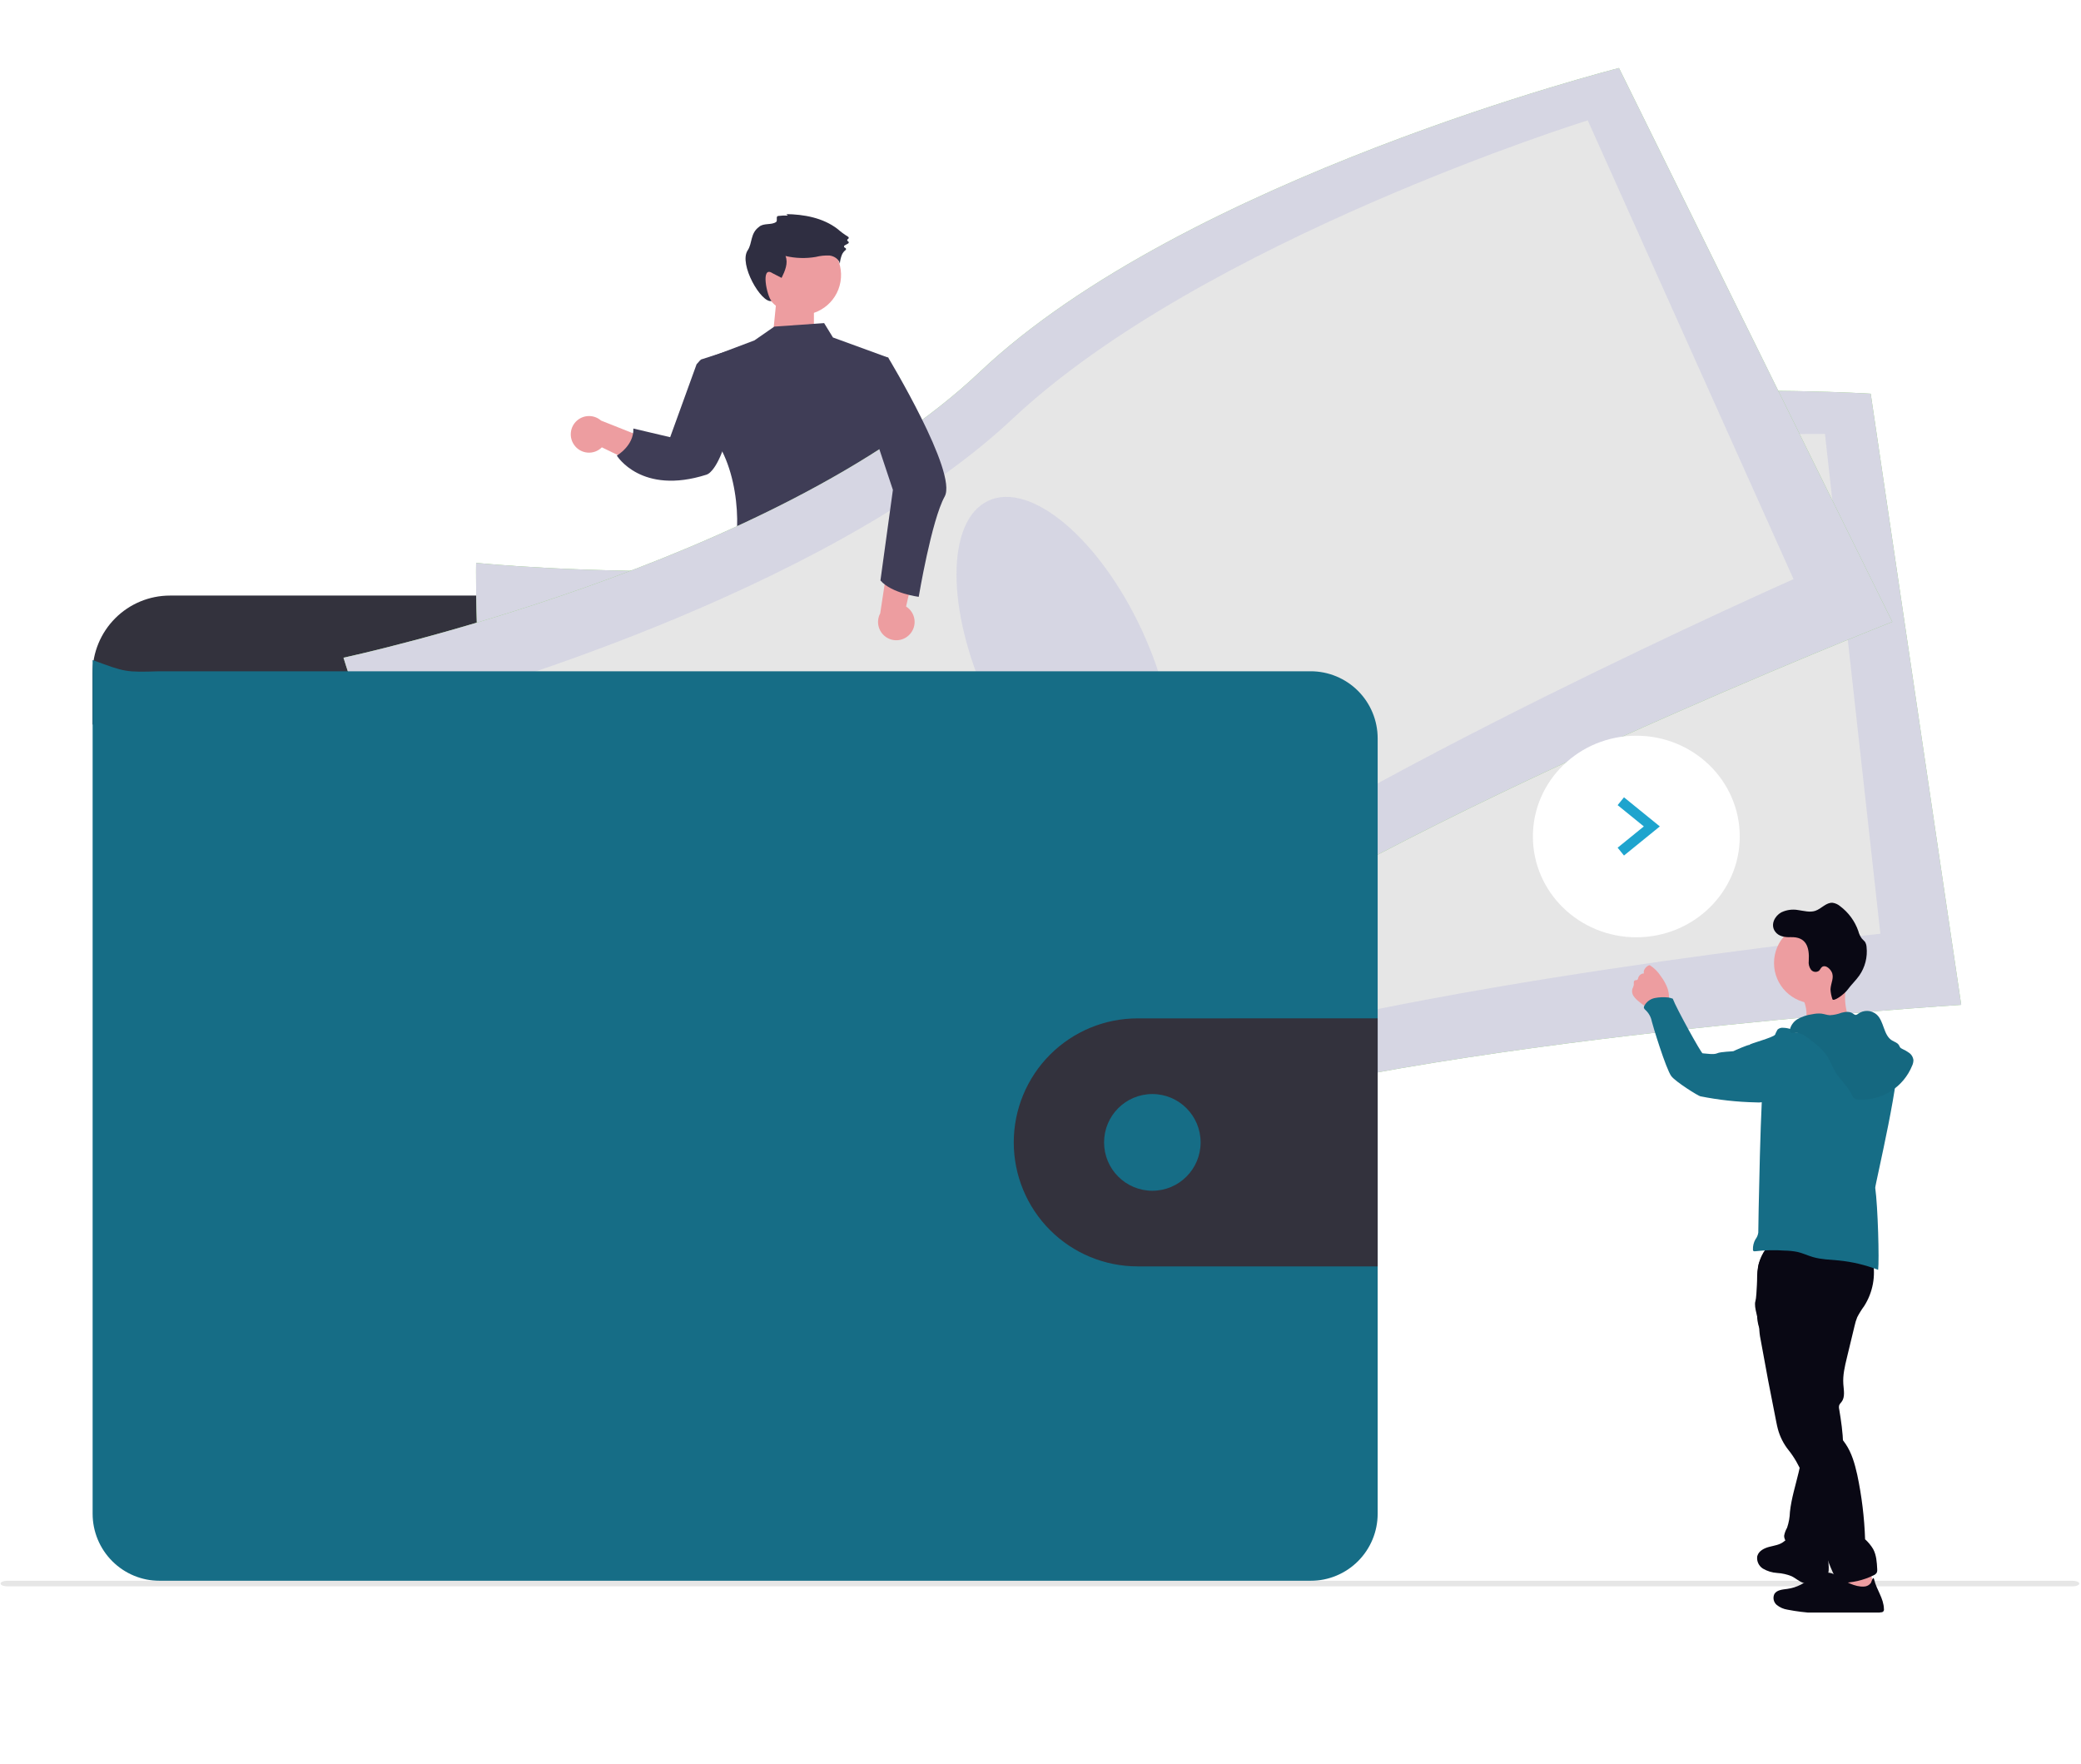 <svg width="826" height="700" viewBox="0 0 826 700" fill="none" xmlns="http://www.w3.org/2000/svg">
<g clip-path="url(#clip0_358_786)">
<path d="M323.064 119.837H308.11L306.414 136.733H323.064V119.837Z" fill="#ED9DA0"/>
<path d="M319.136 93.369C310.429 92.757 302.875 99.332 302.265 108.053C301.654 116.775 308.217 124.341 316.925 124.952C325.632 125.564 333.186 118.99 333.797 110.268C334.407 101.547 327.844 93.981 319.136 93.369Z" fill="#ED9DA0"/>
<path d="M312.651 85.536C312.588 85.374 312.478 85.234 312.335 85.135C312.192 85.036 312.023 84.981 311.849 84.979C319.097 85.054 326.637 86.433 332.401 90.84C333.723 91.999 335.14 93.045 336.636 93.968C336.709 94.007 336.771 94.064 336.815 94.134C336.859 94.204 336.884 94.284 336.889 94.367C336.893 94.449 336.875 94.532 336.838 94.606C336.801 94.68 336.746 94.743 336.677 94.789L336.492 94.914C336.419 94.963 336.36 95.031 336.322 95.112C336.285 95.192 336.271 95.281 336.281 95.37C336.291 95.458 336.325 95.541 336.38 95.611C336.434 95.681 336.507 95.734 336.59 95.766C336.675 95.799 336.75 95.855 336.804 95.929C336.859 96.003 336.891 96.091 336.897 96.182C336.904 96.273 336.884 96.365 336.84 96.445C336.796 96.526 336.73 96.592 336.65 96.637L335.251 97.411C335.181 97.449 335.122 97.505 335.079 97.572C335.036 97.64 335.01 97.717 335.004 97.797C334.999 97.877 335.013 97.957 335.047 98.03C335.08 98.103 335.131 98.166 335.195 98.215C335.304 98.293 335.418 98.362 335.538 98.421C335.613 98.455 335.678 98.508 335.726 98.575C335.775 98.642 335.805 98.72 335.815 98.802C335.824 98.884 335.813 98.967 335.781 99.043C335.749 99.119 335.698 99.186 335.633 99.237C335.017 99.713 334.526 100.334 334.204 101.044C333.734 102.203 333.444 103.428 333.345 104.676C333.008 102.849 331.127 101.655 329.288 101.417C327.433 101.33 325.575 101.519 323.775 101.977C319.793 102.655 315.715 102.526 311.783 101.597C312.943 104.407 311.577 107.565 310.235 110.292L306.636 108.438C301.741 105.194 304.44 117.637 306.226 119.444C302.235 120.517 293.103 104.808 296.777 99.351C298.688 96.511 297.745 92.611 301.292 90.036C303.06 88.42 306.279 89.42 308.054 88.099C308.752 87.579 307.854 85.993 308.782 85.726C310.065 85.568 311.358 85.505 312.651 85.536Z" fill="#2F2E41"/>
<path d="M327.118 128.238L330.62 133.94L352.611 141.964L350.807 196.692L348.843 202.484L350.458 207.281L347.637 211.104C350.92 213.683 351.515 216.582 350.049 219.727L340.386 222.67C340.386 222.67 286.125 231.369 290.133 222.573C294.513 212.963 293.879 185.532 281.757 171.702C271.464 159.959 277.572 143.356 277.572 143.356L299.454 135.095L307.335 129.628L327.118 128.238Z" fill="#3F3D56"/>
<path d="M227.884 176.575C228.487 177.44 229.272 178.162 230.184 178.69C231.096 179.218 232.112 179.54 233.161 179.632C234.211 179.725 235.267 179.586 236.257 179.225C237.247 178.864 238.145 178.29 238.89 177.544L261.946 188.718L260.193 175.504L238.568 166.918C237.232 165.749 235.515 165.111 233.741 165.125C231.968 165.14 230.261 165.805 228.944 166.995C227.627 168.186 226.792 169.818 226.597 171.584C226.401 173.35 226.86 175.126 227.884 176.576L227.884 176.575Z" fill="#ED9DA0"/>
<path d="M296.48 136.831C294.488 149.899 289.172 180.458 282.083 187.269C281.637 187.754 281.089 188.132 280.477 188.377C254.469 196.693 244.837 180.819 244.837 180.819C244.837 180.819 251.686 176.86 251.392 170.081L266.006 173.52L276.502 144.545L278.217 142.703L278.226 142.692L296.48 136.831Z" fill="#3F3D56"/>
<path d="M350.394 408.149C356.3 408.907 362.427 409.389 368.083 407.551C368.974 407.275 369.954 406.659 369.865 405.767C369.801 405.442 369.664 405.137 369.464 404.875C367.332 401.672 365.541 398.254 364.12 394.677C364.064 394.491 363.948 394.328 363.79 394.214C363.606 394.147 363.404 394.147 363.22 394.214C360.61 394.9 358.357 396.589 355.765 397.312C354.443 397.675 353.064 397.778 351.703 397.615C350.528 397.481 348.919 396.509 347.855 396.634C348.461 400.531 349.939 404.17 350.394 408.149Z" fill="#166D86"/>
<path d="M462.077 398.27C465.969 395.593 470.004 392.783 472.302 388.652C472.465 388.406 472.561 388.121 472.578 387.826C472.539 387.534 472.425 387.258 472.248 387.023C470.059 383.537 467.241 380.49 463.938 378.038C462.215 379.258 460.658 380.697 459.306 382.321C458.327 383.353 455.619 384.998 455.595 386.577C455.595 387.469 456.626 388.504 457.109 389.253C457.76 390.217 458.374 391.198 458.965 392.198C459.298 392.688 462.388 398.077 462.077 398.27Z" fill="#166D86"/>
<path d="M373.543 420.096C373.612 421.015 373.36 421.93 372.83 422.683C372.414 423.102 371.9 423.409 371.334 423.575C363.078 426.537 353.52 422.844 345.282 425.761C343.59 426.359 341.983 427.225 340.286 427.796C338.257 428.407 336.165 428.778 334.051 428.902C331.138 429.179 328.208 429.357 325.287 429.437C323.067 429.594 320.837 429.398 318.678 428.857C317.599 428.579 316.589 428.077 315.716 427.383C314.843 426.689 314.126 425.819 313.611 424.829C313.163 423.942 313.073 422.916 313.361 421.965C313.49 421.639 313.674 421.337 313.904 421.073C314.463 420.446 315.118 419.912 315.846 419.494L318.883 417.532C320.307 416.523 321.855 415.701 323.488 415.087C324.69 414.695 325.962 414.525 327.184 414.195C331.451 412.946 334.711 409.556 337.739 406.3L341.871 401.884C342.258 401.398 342.748 401.005 343.305 400.734C343.879 400.542 344.488 400.484 345.087 400.564C349.102 400.851 352.978 402.153 356.354 404.347C357.219 404.996 358.152 405.547 359.138 405.989C361.561 406.935 364.67 406.221 366.905 405.025C367.965 404.454 367.73 404.133 368.178 403.116C368.627 402.099 369.71 401.448 370.653 402.376C370.938 402.697 371.139 403.083 371.24 403.5C372.131 406.444 371.793 409.612 371.793 412.699C371.767 413.181 371.827 413.665 371.971 414.126C372.199 414.591 372.47 415.033 372.782 415.447C372.845 415.556 372.902 415.669 372.951 415.785C373.496 417.152 373.701 418.631 373.548 420.095L373.543 420.096Z" fill="#514E7F"/>
<path d="M373.543 420.095C373.612 421.014 373.36 421.929 372.83 422.682C372.414 423.101 371.9 423.408 371.334 423.574C363.078 426.536 353.52 422.843 345.282 425.761C343.59 426.359 341.983 427.224 340.286 427.795C338.257 428.406 336.165 428.777 334.051 428.901C331.138 429.178 328.208 429.356 325.287 429.436C323.067 429.593 320.837 429.397 318.678 428.856C317.598 428.578 316.589 428.076 315.716 427.382C314.843 426.688 314.126 425.818 313.611 424.828C313.161 423.943 313.069 422.918 313.354 421.966C313.483 421.64 313.667 421.338 313.897 421.074C314.378 422.082 314.722 423.42 315.031 423.902C315.441 424.615 315.997 425.232 316.664 425.713C317.33 426.194 318.092 426.527 318.897 426.69C320.102 426.764 321.311 426.609 322.459 426.235C329.941 424.376 337.895 424.352 345.082 421.542C347.549 420.569 349.901 419.276 352.492 418.688C355.083 418.099 357.836 418.259 360.508 418.036C364.73 417.697 368.818 416.421 372.978 415.751C373.515 417.13 373.708 418.619 373.539 420.089L373.543 420.095Z" fill="#464353"/>
<path d="M480.986 397.729C480.594 400.87 478.608 403.572 476.426 405.866C474.244 408.16 471.777 410.22 470.04 412.861C467.902 416.135 466.94 420.193 464.163 422.96C463.096 423.965 461.898 424.821 460.601 425.502C459.147 426.361 457.61 427.069 456.014 427.616C451.863 428.945 447.392 428.643 443.054 428.321C441.646 428.307 440.252 428.038 438.94 427.526C438.342 427.223 437.77 426.871 437.229 426.474C436.142 425.803 435.226 424.887 434.557 423.797C434.228 423.205 434.135 422.51 434.298 421.853C434.546 421.128 434.971 420.478 435.535 419.962C436.511 418.945 437.559 418 438.67 417.134C440.197 416.149 441.572 414.946 442.753 413.565C443.478 412.474 444.011 411.267 444.33 409.996C444.961 407.77 445.346 405.481 445.478 403.171C445.474 401.636 445.632 400.105 445.951 398.603C446.609 396.247 448.356 394.143 448.159 391.707C448.08 391.358 448.111 390.993 448.248 390.662C448.455 390.405 448.744 390.225 449.067 390.154C450.428 389.611 451.864 389.277 453.325 389.164C454.057 389.113 454.792 389.225 455.476 389.493C456.16 389.761 456.776 390.178 457.28 390.713C457.885 391.444 458.286 392.498 459.177 392.779C459.618 392.899 460.081 392.918 460.53 392.832C462.721 392.609 465.037 392.332 466.765 390.914C467.563 390.197 468.205 389.322 468.649 388.345C469.094 387.368 469.332 386.308 469.348 385.234C469.348 384.423 468.983 383.575 470.239 383.45C471.183 383.325 471.931 384.342 472.412 384.967C474.149 387.296 475.93 389.731 476.581 392.568C476.834 392.469 477.102 392.418 477.373 392.416C477.929 392.411 478.478 392.541 478.972 392.794C479.467 393.047 479.893 393.416 480.215 393.87C480.924 395.021 481.199 396.388 480.989 397.724L480.986 397.729Z" fill="#514E7F"/>
<path d="M480.986 397.73C480.594 400.871 478.607 403.573 476.426 405.867C474.244 408.16 471.777 410.221 470.04 412.861C467.902 416.135 466.94 420.194 464.163 422.96C463.096 423.966 461.898 424.821 460.6 425.503C459.147 426.362 457.61 427.07 456.013 427.617C451.862 428.946 447.392 428.643 443.054 428.321C441.646 428.308 440.252 428.039 438.939 427.527C438.342 427.223 437.77 426.871 437.229 426.475C436.141 425.804 435.226 424.887 434.556 423.798C435.391 423.396 436.303 423.177 437.229 423.156C439.153 423.259 440.56 425.083 442.404 425.644C445.031 426.439 447.65 424.583 450.313 423.95C452.05 423.537 453.876 423.646 455.595 423.057C457.027 422.502 458.351 421.698 459.504 420.682C461.086 419.551 462.493 418.194 463.682 416.655C464.669 415.113 465.49 413.471 466.132 411.756C467.537 408.47 469.192 405.297 471.081 402.264C471.36 401.783 471.698 401.34 472.087 400.943C472.521 400.586 472.976 400.255 473.45 399.952C475.232 398.61 475.971 396.383 476.594 394.207C476.763 393.546 476.998 392.903 477.297 392.29C477.853 392.285 478.401 392.414 478.896 392.668C479.391 392.921 479.817 393.29 480.139 393.744C480.905 394.921 481.207 396.342 480.986 397.73Z" fill="#464353"/>
<path d="M335.786 254.95C336.962 259.41 335.26 264.103 333.872 268.52C331.78 275.172 330.354 282.015 329.614 288.95C329.524 290.714 329.169 292.455 328.564 294.114C327.905 295.604 326.782 296.862 326.016 298.28C323.914 302.009 323.967 306.559 324.422 310.823C324.725 313.633 325.179 316.435 325.741 319.2C326.426 322.581 327.273 326.12 326.284 329.415C327.941 329.049 329.068 331.2 328.957 332.886C328.845 334.572 328.306 336.455 329.117 337.909C331.166 338.659 331.179 341.478 331.122 343.663C331.156 347.453 331.634 351.226 332.547 354.905C335.646 369.833 338.936 384.72 342.416 399.566C349.942 401.903 358.733 404.339 365.912 401.1C366.606 400.867 367.236 400.475 367.753 399.955C368.269 399.435 368.657 398.802 368.887 398.105C368.965 397.326 368.868 396.54 368.602 395.803L365.2 383.402C364.375 380.408 363.543 377.309 363.979 374.231C364.309 371.938 365.306 369.467 364.185 367.442C363.803 366.746 363.196 366.202 362.751 365.542C360.969 362.928 361.904 359.43 362.048 356.264C362.103 355.553 362.055 354.837 361.905 354.14C361.661 353.326 361.32 352.544 360.89 351.812C358.078 346.343 356.728 340.239 356.972 334.093C357.079 333.309 356.972 332.511 356.663 331.783C356.446 331.483 356.253 331.166 356.083 330.837C355.95 330.264 356.016 329.663 356.27 329.133C355.249 328.357 354.327 327.458 353.526 326.456C354.02 326.149 354.438 325.733 354.748 325.24C355.058 324.746 355.252 324.189 355.316 323.61C355.379 323.031 355.31 322.445 355.115 321.896C354.919 321.347 354.601 320.85 354.185 320.443C354.548 320.369 354.884 320.196 355.155 319.944C355.426 319.691 355.622 319.367 355.72 319.01C355.819 318.652 355.817 318.274 355.714 317.918C355.611 317.561 355.412 317.24 355.138 316.99C354.702 316.687 354.122 316.553 353.811 316.098C353.33 315.438 353.722 314.519 354.114 313.814L356.189 310.058C357.736 307.269 358.086 303.813 359.752 301.136C362.004 297.154 363.842 292.951 365.238 288.593L371.232 272.026L375.267 275.537C376.611 276.565 377.737 277.851 378.58 279.32C379.154 280.771 379.517 282.297 379.658 283.851C381.136 292.844 386.783 300.641 388.876 309.5C389.339 311.471 389.652 313.541 390.783 315.227C391.188 315.745 391.551 316.294 391.869 316.87C392.164 317.747 392.318 318.665 392.324 319.591C392.511 321.403 393.085 323.153 394.007 324.724C394.929 326.294 396.178 327.647 397.668 328.691C399.654 330.056 402.121 330.993 403.199 333.151C403.415 333.82 403.714 334.458 404.09 335.052C405.052 336.211 407.128 336.346 407.537 337.8C407.769 338.611 407.341 339.584 407.795 340.298C408.053 340.628 408.394 340.884 408.784 341.038L414.582 343.938C421.066 347.186 424.377 354.644 429.163 360.077C430.815 361.848 432.278 363.786 433.527 365.861C435.59 369.563 436.547 374.211 440.038 376.567C440.976 377.052 441.829 377.684 442.567 378.44C443.663 379.886 443.261 381.911 443.359 383.731C443.457 385.55 444.847 387.718 446.575 387.166C445.97 389.37 445.97 391.697 446.575 393.901C454.158 393.509 461.389 390.574 467.105 385.568C468.797 384.087 470.427 382.196 470.446 379.948C470.472 379.56 470.385 379.173 470.196 378.833C469.854 378.393 469.402 378.052 468.887 377.842C463.463 374.898 461.833 368.074 459.092 362.533C456.696 357.644 453.151 353.433 450.185 348.892C443.737 339.124 439.336 327.302 429.584 320.852C427.437 319.433 424.944 318.175 423.866 315.829C423.269 314.517 423.197 313.019 422.725 311.663C422.253 310.307 421.122 308.986 419.68 308.986C420.482 307.024 420.321 304.632 420.375 302.509C420.429 301.567 420.32 300.624 420.054 299.72C419.683 298.746 419.202 297.818 418.62 296.955C416.075 292.639 414.803 287.69 414.95 282.68C415.021 280.099 415.476 277.443 414.701 274.981C414.309 273.742 413.623 272.606 413.154 271.412C412.442 269.245 412.067 266.981 412.041 264.7L411.507 256.128C411.426 253.273 411.056 250.433 410.402 247.653C408.621 240.997 406.839 213.117 400.738 209.977C394.638 206.836 384.154 228.292 377.286 228.711C374.248 228.838 371.246 229.418 368.379 230.433C363.81 232.146 359.98 235.339 356.248 238.462L343.618 249.088C340.943 251.292 338.734 253.398 335.786 254.95Z" fill="#464353"/>
<path d="M535.033 278.209V267.131C535.031 258.974 531.794 251.152 526.035 245.385C520.276 239.618 512.466 236.378 504.322 236.378H67.448C59.305 236.378 51.495 239.618 45.736 245.385C39.977 251.152 36.74 258.974 36.738 267.131V287.561L535.033 278.209Z" fill="#33323D"/>
<path d="M188.983 223.385C188.983 223.385 187.736 300.876 201.452 326.374C215.168 351.871 221.047 462.796 221.047 462.796C221.047 462.796 364.84 477.695 465.042 444.954C565.244 412.212 778.459 398.816 778.459 398.816L742.528 156.252C742.528 156.252 565.023 144.851 464.045 193.088C363.067 241.325 188.983 223.385 188.983 223.385Z" fill="#8DD070"/>
<path d="M188.983 223.385C188.983 223.385 187.736 300.876 201.452 326.374C215.168 351.871 221.047 462.796 221.047 462.796C221.047 462.796 364.84 477.695 465.042 444.954C565.244 412.212 778.459 398.816 778.459 398.816L742.528 156.252C742.528 156.252 565.023 144.851 464.045 193.088C363.067 241.325 188.983 223.385 188.983 223.385Z" fill="#D6D6E3"/>
<path d="M220.808 251.694C220.808 251.694 216.31 315.633 227.596 336.067C238.881 356.5 239.406 447.704 239.406 447.704C239.406 447.704 368.815 453.717 460.867 422.331C552.919 390.944 746.361 370.592 746.361 370.592L724.376 172.215C724.376 172.215 564.319 170.562 470.904 214.743C377.489 258.924 220.808 251.694 220.808 251.694Z" fill="#E6E6E6"/>
<path opacity="0.1" d="M469.48 386.007C487.893 383.71 498.832 349.782 493.913 310.227C488.994 270.672 470.08 240.468 451.668 242.765C433.255 245.062 422.316 278.99 427.235 318.546C432.154 358.101 451.068 388.305 469.48 386.007Z" fill="black"/>
<path d="M136.343 261.036C136.343 261.036 158.887 335.173 179.728 355.228C200.57 375.283 240.152 479.051 240.152 479.051C240.152 479.051 381.585 449.031 466.922 387.044C552.258 325.057 751.104 246.801 751.104 246.801L642.61 27C642.61 27 470.173 70.715 388.855 147.662C307.536 224.609 136.343 261.036 136.343 261.036Z" fill="#8DD070"/>
<path d="M136.343 261.036C136.343 261.036 158.887 335.173 179.728 355.228C200.57 375.283 240.152 479.051 240.152 479.051C240.152 479.051 381.585 449.031 466.922 387.044C552.258 325.057 751.104 246.801 751.104 246.801L642.61 27C642.61 27 470.173 70.715 388.855 147.662C307.536 224.609 136.343 261.036 136.343 261.036Z" fill="#D6D6E3"/>
<path d="M175.275 278.199C175.275 278.199 190.586 340.444 207.589 356.413C224.592 372.382 253.016 459.01 253.016 459.01C253.016 459.01 378.014 424.948 456.012 366.78C534.01 308.612 711.897 229.863 711.897 229.863L630.212 47.759C630.212 47.759 477.38 95.373 402.001 166.138C326.621 236.903 175.275 278.199 175.275 278.199Z" fill="#E6E6E6"/>
<path d="M453.126 329.598C469.947 321.753 469.963 286.1 453.164 249.964C436.364 213.829 409.11 190.896 392.289 198.742C375.469 206.587 375.452 242.241 392.252 278.376C409.051 314.511 436.306 337.444 453.126 329.598Z" fill="#D6D6E3"/>
<path d="M546.829 293.001V600.79C546.827 607.849 544.026 614.618 539.041 619.608C534.057 624.599 527.299 627.402 520.251 627.402H63.325C56.28 627.4 49.525 624.595 44.544 619.605C39.563 614.614 36.765 607.847 36.765 600.79V261.963C49.859 266.825 49.859 266.825 63.325 266.424H520.248C527.29 266.423 534.044 269.221 539.028 274.204C544.012 279.187 546.818 285.947 546.829 293.001Z" fill="#166D86"/>
<path d="M546.826 404.17V502.618H451.522C438.49 502.618 425.992 497.433 416.777 488.203C407.562 478.973 402.385 466.454 402.385 453.401C402.385 440.348 407.562 427.829 416.777 418.599C425.992 409.369 438.49 404.184 451.522 404.184L546.826 404.17Z" fill="#33323D"/>
<path d="M457.393 472.598C467.974 472.598 476.552 464.006 476.552 453.408C476.552 442.809 467.974 434.218 457.393 434.218C446.812 434.218 438.234 442.809 438.234 453.408C438.234 464.006 446.812 472.598 457.393 472.598Z" fill="#166D86"/>
<path d="M361.172 251.689C361.879 250.907 362.406 249.978 362.715 248.969C363.025 247.961 363.11 246.896 362.964 245.851C362.818 244.806 362.446 243.805 361.873 242.92C361.299 242.035 360.539 241.286 359.646 240.727L365.348 215.718L352.886 220.395L349.381 243.427C348.544 244.993 348.309 246.811 348.721 248.539C349.132 250.266 350.162 251.782 351.615 252.8C353.067 253.818 354.842 254.268 356.604 254.063C358.365 253.859 359.99 253.014 361.171 251.69L361.172 251.689Z" fill="#ED9DA0"/>
<path d="M346.597 141.019L352.575 141.975C352.575 141.975 380.192 187.627 374.968 197.062C369.744 206.496 364.662 236.877 364.662 236.877C364.662 236.877 353.904 235.51 349.47 230.38L354.413 194.426L344.67 165.183L346.597 141.019Z" fill="#3F3D56"/>
<path d="M822.717 629.608H2.837C1.393 629.608 0.224 629.114 0.224 628.505C0.224 627.895 1.39 627.402 2.832 627.402H822.713C824.156 627.402 825.326 627.895 825.326 628.505C825.326 629.114 824.163 629.608 822.717 629.608Z" fill="#E6E6E6"/>
<path d="M727.734 624.602C727.754 624.609 727.773 624.619 727.79 624.63C727.119 623.178 726.493 621.71 725.923 620.218C725.855 620.043 725.793 619.862 725.726 619.688C725.731 619.733 725.731 619.777 725.738 619.829C725.754 620.112 725.777 620.394 725.8 620.682C725.834 621.128 725.861 621.58 725.868 622.032C725.873 622.173 725.873 622.309 725.873 622.445C725.871 622.995 725.814 623.544 725.704 624.083H725.726C725.868 624.094 725.997 624.099 726.133 624.122C726.664 624.193 727.183 624.342 727.672 624.563C727.694 624.574 727.715 624.587 727.734 624.602Z" fill="url(#paint0_linear_358_786)"/>
<path d="M717.054 402.712C716.993 405.071 716.196 407.359 716.07 409.711C723.006 410.057 729.847 406.686 736.715 407.719C734.795 406.48 733.769 404.232 733.165 402.024C732.395 399.176 732.166 396.208 732.488 393.275C732.506 393.112 732.535 392.95 732.574 392.791C732.829 391.637 733.489 390.003 733.311 389.097C733.078 387.896 731.948 388.133 730.931 388.203C727.826 388.439 724.737 388.839 721.674 389.399C720.876 389.538 713.103 391.481 712.987 391.279C714.349 393.468 715.477 395.795 716.351 398.222C716.836 399.668 717.074 401.186 717.054 402.712Z" fill="#ED9DA0"/>
<path d="M648.461 395.422C649.057 396.237 649.771 396.957 650.579 397.561C651.105 397.993 651.644 398.434 652.209 398.831C653.215 399.609 654.415 400.098 655.677 400.244C657.327 400.356 660.833 399.384 661.864 397.972C662.297 397.259 662.503 396.43 662.454 395.597C662.437 394.468 662.245 393.348 661.885 392.279C661.242 390.537 660.34 388.903 659.211 387.431C658.104 385.702 656.637 384.233 654.91 383.124C654.319 382.806 651.92 384.696 652.546 386.333C652.023 386.349 651.518 386.53 651.104 386.852C650.69 387.173 650.388 387.618 650.243 388.122C650.219 388.39 650.111 388.643 649.934 388.845C649.649 389.074 649.205 388.948 648.881 389.117C648.308 389.427 648.557 390.279 648.497 390.928C648.356 391.489 648.158 392.035 647.906 392.556C647.785 393.046 647.772 393.557 647.868 394.053C647.964 394.548 648.167 395.017 648.463 395.425L648.461 395.422Z" fill="#ED9DA0"/>
<path d="M744.072 631.94C743.762 631.724 743.407 631.583 743.034 631.526C742.661 631.47 742.279 631.5 741.92 631.615C737.918 632.249 733.873 632.576 729.822 632.595C729.314 630.117 730.787 627.702 731.265 625.215C731.334 624.573 731.495 623.945 731.745 623.349C732.091 622.836 732.545 622.405 733.074 622.085C733.603 621.765 734.195 621.564 734.81 621.495C736.99 621.035 740.398 620.222 741.615 622.425C743.074 625.079 743.541 628.992 744.072 631.94Z" fill="#ED9DA0"/>
<path d="M699.744 622.568C701.47 623.58 703.408 624.172 705.404 624.296C707.397 624.415 709.358 624.863 711.205 625.622C712.752 626.386 714.052 627.64 715.687 628.188C717.207 628.606 718.809 628.631 720.341 628.262C722.179 627.916 724.138 627.247 725.129 625.656C726.014 624.243 725.919 622.455 725.797 620.787C725.655 618.907 725.516 617.025 725.379 615.14C725.386 614.662 725.265 614.191 725.029 613.775C723.7 611.835 720.47 614.587 718.74 614.582C715.879 614.419 713.167 613.249 711.084 611.278C710.911 611.097 710.71 610.945 710.489 610.828C709.708 610.478 708.928 611.127 708.233 611.693C708.155 611.758 708.077 611.823 708 611.883C706.4 613.153 704.251 613.412 702.275 613.927C700.3 614.441 698.178 615.476 697.566 617.431C697.526 617.554 697.494 617.679 697.471 617.806C697.362 618.734 697.518 619.674 697.921 620.516C698.323 621.359 698.955 622.071 699.744 622.568Z" fill="#090814"/>
<path d="M743.321 500.115C744.601 506.408 743.387 512.953 739.936 518.365C738.908 519.766 737.989 521.243 737.185 522.783C736.722 523.915 736.363 525.087 736.112 526.284L733.063 538.924C732.239 542.332 731.414 545.814 731.659 549.316C731.831 551.755 732.446 554.499 730.944 556.428C730.581 556.797 730.276 557.217 730.036 557.675C729.886 558.211 729.881 558.778 730.021 559.317C731.567 568.494 732.707 578.086 729.918 586.964C727.393 595.01 727.248 603.925 725.102 612.081C724.927 613.117 724.465 614.083 723.768 614.869C723.194 615.353 722.505 615.681 721.768 615.821C718.604 616.575 715.263 615.692 712.313 614.321C710.238 613.359 708.006 611.671 708.189 609.388C708.403 608.32 708.791 607.293 709.336 606.35C710.024 604.326 710.406 602.21 710.47 600.072C711.041 594.739 712.683 589.59 713.923 584.375C715.163 579.159 716.007 573.705 714.954 568.445C712.808 557.566 709.373 546.982 704.722 536.918C704.52 536.383 704.199 535.9 703.785 535.506C703.319 535.242 702.875 534.938 702.459 534.6C702.137 534.101 701.929 533.536 701.852 532.947C701.39 531.283 700.02 530.056 699.101 528.592C696.781 524.9 697.516 520.169 697.602 515.806C697.685 511.565 697.076 507.284 697.77 503.104C698.464 498.923 700.858 494.641 704.884 493.33C706.922 492.803 709.046 492.703 711.124 493.035C722.193 494.119 732.941 496.132 743.321 500.115Z" fill="#090814"/>
<path d="M698.269 526.714C698.301 528.362 698.488 530.003 698.825 531.617C700.775 542.569 702.853 553.499 705.058 564.405C705.252 565.351 705.442 566.297 705.696 567.226C706.519 570.262 707.958 573.094 709.923 575.548C719.115 587.023 719.909 603.687 724.895 617.526C725.231 618.463 725.568 619.401 725.926 620.325C726.827 622.67 727.854 624.965 729.002 627.199C729.136 627.525 729.355 627.809 729.636 628.02C729.945 628.176 730.292 628.243 730.637 628.214C735.124 628.24 739.556 627.231 743.59 625.264C744.166 625.051 744.652 624.647 744.966 624.119C745.121 623.698 745.171 623.245 745.113 622.801C744.975 620.057 744.803 617.215 743.499 614.804C742.631 613.361 741.554 612.054 740.303 610.928C740.014 602.303 738.968 593.721 737.176 585.281C736.206 580.982 735.011 576.636 732.513 573.002C730.676 570.317 728.04 567.67 728.364 564.431C728.506 563.01 729.101 561.237 727.945 560.403C727.441 560.035 726.694 559.99 726.353 559.465C726.216 559.219 726.138 558.944 726.128 558.662C725.892 556.441 726.031 554.196 726.541 552.021C726.961 550.601 727.291 549.155 727.528 547.692C727.641 546.958 727.603 546.208 727.416 545.489C727.229 544.769 726.898 544.096 726.442 543.51C726.381 540.554 726.463 537.487 726.403 534.536C726.286 532.855 726.425 531.165 726.815 529.525C727.039 528.751 727.38 528.013 727.552 527.222C728.171 524.383 726.624 520.983 728.463 518.732C729.338 517.901 730.328 517.203 731.404 516.658C733.364 515.229 734.786 513.18 735.442 510.843C736.089 508.52 736.472 506.131 736.585 503.722C736.645 503.212 736.651 502.696 736.603 502.184C736.571 501.92 736.501 501.66 736.396 501.415C735.827 500.131 734.296 499.635 732.933 499.306C724.27 497.225 715.391 496.185 706.483 496.208C703.184 493.961 701.328 494.762 699.935 497.146C699.163 498.599 698.539 500.126 698.072 501.704C697.433 503.635 697.394 514.446 696.774 516.385C695.965 518.916 698.303 524.066 698.269 526.714Z" fill="#090814"/>
<path d="M720.171 398.25C729.017 398.25 736.188 391.067 736.188 382.206C736.188 373.346 729.017 366.163 720.171 366.163C711.325 366.163 704.154 373.346 704.154 382.206C704.154 391.067 711.325 398.25 720.171 398.25Z" fill="#ED9DA0"/>
<path d="M710.854 408.471C711.552 409.28 712.489 410.172 713.525 409.911C713.899 409.783 714.25 409.595 714.564 409.354C716.411 408.162 718.677 407.882 720.854 407.555C725.229 406.895 729.552 405.922 733.789 404.644C735.02 404.196 736.31 403.933 737.617 403.865C740.332 403.879 742.738 405.686 744.44 407.806C746.141 409.925 747.346 412.404 749.015 414.548C750.205 416.076 751.622 417.422 752.727 419.009C755.532 423.012 744.17 470.631 744.325 471.435C745.388 479.012 745.948 500.104 745.48 503.99C740.469 502.05 735.219 500.799 729.872 500.272C726.431 499.934 722.924 499.891 719.603 498.923C717.529 498.319 715.562 497.362 713.456 496.881C711.748 496.545 710.013 496.368 708.273 496.351C704.439 496.076 700.588 496.162 696.77 496.609C696.46 496.655 696.087 496.679 695.904 496.428C695.822 496.292 695.781 496.134 695.788 495.975C695.73 494.549 696.07 493.134 696.771 491.891C697.378 491.114 697.769 490.19 697.905 489.213C697.87 488.754 698.86 428.799 700.276 426.241C702.083 423.349 703.432 420.195 704.275 416.889C704.717 414.679 704.701 412.403 705.017 410.172C705.05 409.605 705.247 409.06 705.583 408.603C705.892 408.332 706.255 408.131 706.649 408.014C707.042 407.897 707.456 407.866 707.863 407.924C708.881 407.954 709.89 408.138 710.854 408.471Z" fill="#166D86"/>
<path d="M705.499 433.529C704.607 434.814 703.458 435.9 702.126 436.717C700.467 437.42 698.66 437.698 696.867 437.525C689.487 437.367 682.135 436.558 674.896 435.107C674.071 434.965 665.231 429.465 663.418 427.155C661.262 424.367 655.839 406.437 655.65 405.415C655.317 403.655 654.426 402.049 653.108 400.836C652.829 400.637 652.618 400.356 652.504 400.032C652.469 399.762 652.519 399.488 652.648 399.248C653.066 398.446 653.658 397.749 654.38 397.206C655.102 396.663 655.936 396.289 656.821 396.111C658.592 395.768 660.405 395.696 662.198 395.897C662.795 396.01 663.384 396.167 663.959 396.366C665.379 400.222 675.28 418.078 675.799 418.053C677.215 418.141 680.271 418.659 681.554 418.053C683.011 417.369 687.79 417.341 688.045 417.202C688.622 416.864 693.819 414.611 694.495 414.683C694.068 414.303 703.905 411.823 704.584 410.64C704.824 410.221 704.871 409.652 705.281 409.395C705.558 409.259 705.874 409.222 706.174 409.292C707.114 409.419 708.027 409.698 708.877 410.118C710.264 415.553 709.536 421.195 708.479 426.704C708.093 429.202 707.067 431.558 705.501 433.54L705.499 433.529Z" fill="#166D86"/>
<path d="M713.554 404.445C715.33 403.461 717.274 402.82 719.286 402.555C720.482 402.283 721.712 402.194 722.934 402.293C724.062 402.434 725.144 402.87 726.279 402.933C727.874 402.859 729.446 402.528 730.936 401.953C732.474 401.532 734.251 401.371 735.547 402.302C735.822 402.574 736.171 402.76 736.55 402.836C736.943 402.789 737.309 402.609 737.587 402.327C738.677 401.546 739.999 401.159 741.337 401.229C742.676 401.3 743.95 401.824 744.952 402.715C747.888 405.474 747.556 410.862 750.998 412.955C751.947 413.531 753.163 413.837 753.714 414.799C753.848 415.106 754.004 415.403 754.182 415.686C754.412 415.94 754.693 416.141 755.007 416.277C756.005 416.724 756.956 417.271 757.844 417.911C758.287 418.234 758.66 418.643 758.941 419.114C759.221 419.586 759.404 420.109 759.477 420.653C759.49 421.45 759.319 422.239 758.976 422.959C757.292 427.096 754.37 430.61 750.612 433.017C746.854 435.424 742.443 436.606 737.987 436.402C737.196 436.442 736.416 436.199 735.788 435.714C735.457 435.34 735.196 434.909 735.018 434.443C733.4 431.045 730.361 428.536 728.432 425.305C727.282 423.38 726.544 421.226 725.346 419.33C723.531 416.455 720.771 414.331 718.07 412.27C716.546 411.108 714.851 409.889 712.936 409.969C711.231 410.041 709.989 410.133 710.615 408.038C711.137 406.528 712.179 405.254 713.554 404.445Z" fill="#166D86"/>
<path opacity="0.05" d="M713.554 404.445C715.33 403.461 717.274 402.82 719.286 402.555C720.482 402.283 721.712 402.194 722.934 402.293C724.062 402.434 725.144 402.87 726.279 402.933C727.874 402.859 729.446 402.528 730.936 401.953C732.474 401.532 734.251 401.371 735.547 402.302C735.822 402.574 736.171 402.76 736.55 402.836C736.943 402.789 737.309 402.609 737.587 402.327C738.677 401.546 739.999 401.159 741.337 401.229C742.676 401.3 743.95 401.824 744.952 402.715C747.888 405.474 747.556 410.862 750.998 412.955C751.947 413.531 753.163 413.837 753.714 414.799C753.848 415.106 754.004 415.403 754.182 415.686C754.412 415.94 754.693 416.141 755.007 416.277C756.005 416.724 756.956 417.271 757.844 417.911C758.287 418.234 758.66 418.643 758.941 419.114C759.221 419.586 759.404 420.109 759.477 420.653C759.49 421.45 759.319 422.239 758.976 422.959C757.292 427.096 754.37 430.61 750.612 433.017C746.854 435.424 742.443 436.606 737.987 436.402C737.196 436.442 736.416 436.199 735.788 435.714C735.457 435.34 735.196 434.909 735.018 434.443C733.4 431.045 730.361 428.536 728.432 425.305C727.282 423.38 726.544 421.226 725.346 419.33C723.531 416.455 720.771 414.331 718.07 412.27C716.546 411.108 714.851 409.889 712.936 409.969C711.231 410.041 709.989 410.133 710.615 408.038C711.137 406.528 712.179 405.254 713.554 404.445Z" fill="black"/>
<path d="M705.218 636.972C706.458 637.978 707.944 638.633 709.522 638.869C713.059 639.56 716.639 640.003 720.237 640.195C721.402 640.282 722.57 640.373 723.735 640.463C727.151 640.722 730.572 640.985 734.001 640.999C738.234 641.013 742.459 640.648 746.626 639.906C746.793 639.922 746.961 639.899 747.118 639.838C747.274 639.777 747.413 639.68 747.525 639.555C747.637 639.431 747.719 639.281 747.763 639.119C747.806 638.957 747.812 638.787 747.778 638.623C747.704 634.349 744.853 631.028 743.894 626.863C743.497 625.152 742.765 628.055 742.627 628.215C742.311 628.662 741.894 629.03 741.411 629.287C740.927 629.544 740.391 629.685 739.843 629.697C736.319 629.891 732.372 627.744 729.573 625.834C728.974 625.388 728.337 624.993 727.671 624.655C727.181 624.435 726.662 624.286 726.13 624.214C724.317 624.047 722.495 624.416 720.89 625.277C718.784 626.322 716.939 627.826 714.855 628.902C713.161 629.774 711.332 630.353 709.446 630.617C707.54 630.88 705.262 631.005 704.283 632.661C704.282 632.663 704.281 632.665 704.281 632.667C704.281 632.67 704.282 632.672 704.283 632.674C703.948 633.394 703.858 634.205 704.027 634.981C704.196 635.758 704.614 636.457 705.218 636.972Z" fill="#090814"/>
<path opacity="0.1" d="M738.334 384.434C737.997 384.645 737.62 384.785 737.228 384.847C736.733 384.99 736.213 385.025 735.703 384.949C735.194 384.873 734.707 384.687 734.276 384.404L738.334 384.434Z" fill="black"/>
<path d="M707.029 362.115C709.12 361.105 711.476 360.785 713.759 361.201C716.019 361.514 718.367 362.211 720.521 361.506C722.977 360.68 724.864 358.099 727.433 358.308C728.524 358.474 729.546 358.942 730.386 359.658C733.709 362.146 736.22 365.567 737.598 369.487C737.867 370.566 738.34 371.585 738.992 372.486C739.429 372.893 739.844 373.323 740.235 373.774C740.619 374.395 740.842 375.102 740.883 375.831C741.328 379.85 740.298 383.893 737.984 387.205C736.615 389.161 734.83 390.783 733.414 392.74C731.999 394.698 727.615 397.794 727.317 396.519C726.889 395.269 726.637 393.965 726.567 392.646C726.699 390.046 728.202 387.928 726.965 385.638C726.2 384.221 724.401 382.803 723.161 383.82C722.675 384.211 722.462 384.853 722.013 385.281C721.525 385.643 720.914 385.798 720.313 385.714C719.711 385.629 719.167 385.312 718.797 384.829C718.087 383.828 717.78 382.595 717.938 381.376C718.279 375.827 716.905 371.755 710.774 371.95C708.489 372.024 705.944 371.709 704.526 369.637C702.657 366.908 704.472 363.515 707.029 362.115Z" fill="#090814"/>
</g>
<g filter="url(#filter0_d_358_786)">
<ellipse cx="649.497" cy="328" rx="41.053" ry="40" fill="white"/>
</g>
<path d="M643.339 318L655.655 328L643.339 338" stroke="#1EA4CE" stroke-width="4"/>
<defs>
<filter id="filter0_d_358_786" x="548.444" y="232" width="202.107" height="200" filterUnits="userSpaceOnUse" color-interpolation-filters="sRGB">
<feFlood flood-opacity="0" result="BackgroundImageFix"/>
<feColorMatrix in="SourceAlpha" type="matrix" values="0 0 0 0 0 0 0 0 0 0 0 0 0 0 0 0 0 0 127 0" result="hardAlpha"/>
<feOffset dy="4"/>
<feGaussianBlur stdDeviation="30"/>
<feColorMatrix type="matrix" values="0 0 0 0 0.159 0 0 0 0 0.172 0 0 0 0 0.487 0 0 0 0.15 0"/>
<feBlend mode="normal" in2="BackgroundImageFix" result="effect1_dropShadow_358_786"/>
<feBlend mode="normal" in="SourceGraphic" in2="effect1_dropShadow_358_786" result="shape"/>
</filter>
<linearGradient id="paint0_linear_358_786" x1="421.875" y1="624.63" x2="421.875" y2="619.688" gradientUnits="userSpaceOnUse">
<stop stop-color="#808080" stop-opacity="0.251"/>
<stop offset="0.535" stop-color="#808080" stop-opacity="0.122"/>
<stop offset="1" stop-color="#808080" stop-opacity="0.102"/>
</linearGradient>
<clipPath id="clip0_358_786">
<rect width="825.11" height="613" fill="white" transform="translate(0.22 27)"/>
</clipPath>
</defs>
</svg>
